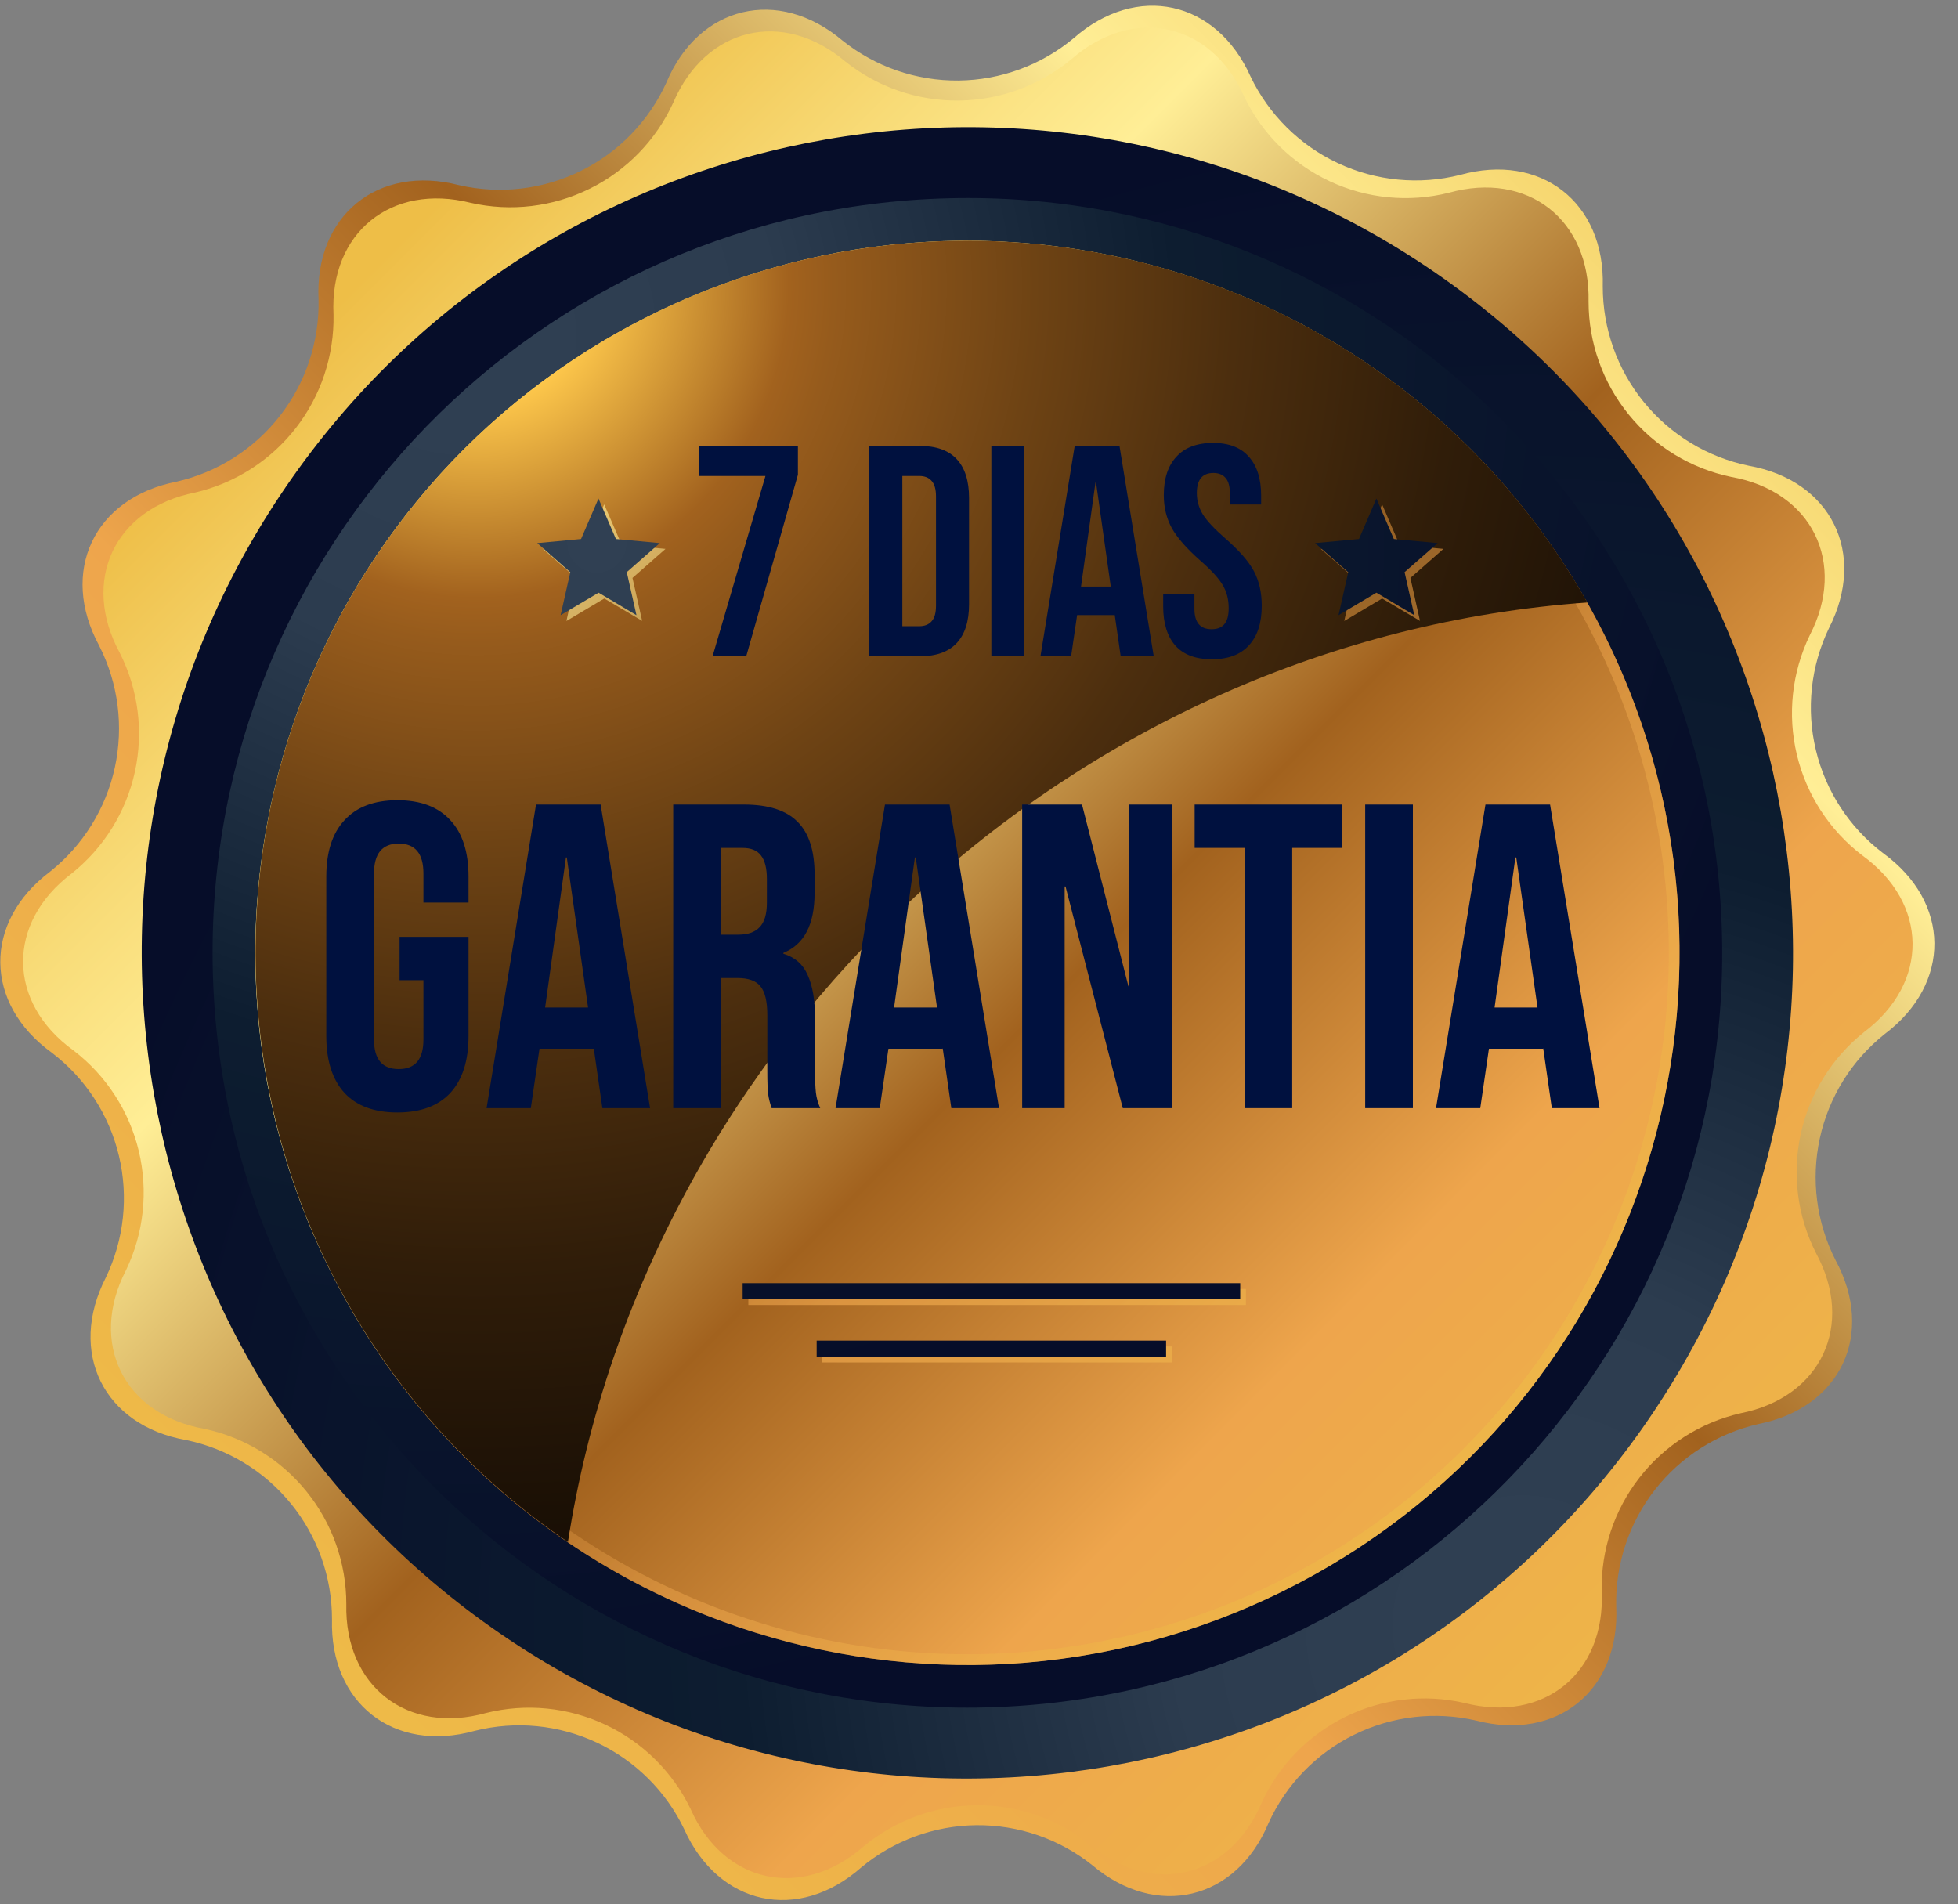 <svg width="182" height="177" viewBox="0 0 182 177" fill="none" xmlns="http://www.w3.org/2000/svg">
<rect x="0" y="0" width="182" height="177" fill="#808080" stroke="none"/>
<g clip-path="url(#clip0_383_1527)">
<path d="M117.91 169.46C114.91 176.64 107.5 178.4 101.53 173.37C98.471 170.926 94.661 169.613 90.746 169.653C86.83 169.693 83.049 171.084 80.04 173.59C74.18 178.74 66.78 177.13 63.59 170.01C61.895 166.479 59.032 163.643 55.486 161.979C51.94 160.315 47.929 159.927 44.13 160.88C36.62 162.98 30.65 158.32 30.86 150.52C30.865 146.603 29.517 142.805 27.044 139.768C24.572 136.731 21.126 134.64 17.29 133.85C9.61 132.49 6.29 125.69 9.83 118.76C11.531 115.233 11.962 111.228 11.051 107.42C10.14 103.612 7.943 100.235 4.83 97.86C-1.5 93.29 -1.58 85.71 4.65 81.02C7.714 78.581 9.842 75.16 10.675 71.334C11.507 67.507 10.993 63.511 9.22 60.02C5.5 53.16 8.72 46.3 16.37 44.78C20.191 43.914 23.596 41.756 26.008 38.669C28.421 35.582 29.693 31.757 29.61 27.84C29.24 20.04 35.11 15.26 42.67 17.21C46.488 18.085 50.491 17.614 54.003 15.878C57.514 14.141 60.318 11.245 61.94 7.68C64.94 0.5 72.35 -1.26 78.31 3.77C81.37 6.214 85.179 7.527 89.094 7.487C93.01 7.446 96.791 6.056 99.8 3.55C105.66 -1.6 113.06 0.01 116.25 7.13C117.946 10.661 120.808 13.497 124.354 15.161C127.9 16.825 131.911 17.213 135.71 16.26C143.23 14.16 149.2 18.82 148.98 26.62C148.976 30.537 150.323 34.334 152.796 37.372C155.269 40.409 158.714 42.5 162.55 43.29C170.23 44.66 173.55 51.45 170.01 58.38C168.309 61.907 167.878 65.912 168.789 69.72C169.7 73.528 171.897 76.905 175.01 79.28C181.34 83.85 181.41 91.43 175.18 96.12C172.116 98.558 169.988 101.98 169.156 105.806C168.323 109.632 168.837 113.629 170.61 117.12C174.33 123.98 171.11 130.84 163.46 132.36C159.641 133.228 156.239 135.387 153.828 138.474C151.418 141.56 150.147 145.385 150.23 149.3C150.61 157.1 144.73 161.88 137.23 159.93C133.405 159.042 129.39 159.507 125.868 161.244C122.346 162.981 119.534 165.884 117.91 169.46V169.46Z" fill="url(#paint0_linear_383_1527)"/>
<path d="M117.26 167.6C114.26 174.6 107.09 176.34 101.26 171.42C98.267 169.037 94.546 167.759 90.721 167.799C86.896 167.839 83.202 169.195 80.26 171.64C74.53 176.64 67.26 175.09 64.19 168.14C62.528 164.698 59.732 161.933 56.273 160.309C52.813 158.685 48.9 158.3 45.19 159.22C37.85 161.27 32.02 156.72 32.19 149.1C32.191 145.284 30.881 141.584 28.48 138.619C26.079 135.654 22.732 133.603 19 132.81C11.49 131.48 8.22 124.81 11.71 118.07C13.369 114.623 13.79 110.709 12.901 106.988C12.012 103.267 9.868 99.965 6.83 97.64C0.65 93.18 0.58 85.78 6.66 81.19C9.649 78.806 11.726 75.465 12.54 71.729C13.354 67.994 12.856 64.092 11.13 60.68C7.49 53.97 10.64 47.27 18.13 45.78C21.847 44.914 25.154 42.798 27.497 39.785C29.84 36.772 31.076 33.046 31 29.23C30.63 21.62 36.37 17 43.75 18.85C47.48 19.698 51.389 19.235 54.818 17.539C58.248 15.844 60.989 13.019 62.58 9.54C65.58 2.54 72.75 0.8 78.58 5.72C81.571 8.104 85.292 9.385 89.117 9.346C92.942 9.308 96.637 7.953 99.58 5.51C105.31 0.51 112.58 2.04 115.66 9C117.319 12.444 120.114 15.212 123.575 16.836C127.035 18.461 130.95 18.844 134.66 17.92C142 15.87 147.83 20.42 147.66 28.04C147.662 31.865 148.982 35.573 151.397 38.54C153.812 41.507 157.175 43.551 160.92 44.33C168.43 45.66 171.71 52.33 168.21 59.07C166.553 62.518 166.133 66.431 167.022 70.152C167.911 73.872 170.053 77.174 173.09 79.5C179.27 83.96 179.35 91.36 173.26 95.94C170.269 98.327 168.193 101.673 167.38 105.412C166.568 109.152 167.069 113.057 168.8 116.47C172.43 123.17 169.28 129.87 161.8 131.36C158.072 132.212 154.751 134.324 152.398 137.338C150.045 140.353 148.802 144.086 148.88 147.91C149.24 155.52 143.5 160.19 136.12 158.29C132.385 157.435 128.469 157.894 125.034 159.59C121.598 161.286 118.852 164.115 117.26 167.6Z" fill="url(#paint1_linear_383_1527)"/>
<path d="M152.665 132.749C177.066 98.095 168.754 50.222 134.1 25.822C99.446 1.421 51.573 9.734 27.173 44.387C2.773 79.041 11.085 126.914 45.739 151.314C80.392 175.715 128.265 167.403 152.665 132.749Z" fill="url(#paint2_radial_383_1527)"/>
<path d="M92.602 158.675C131.322 157.195 161.511 124.606 160.03 85.886C158.549 47.166 125.96 16.977 87.24 18.458C48.52 19.939 18.332 52.528 19.812 91.248C21.293 129.968 53.882 160.156 92.602 158.675Z" fill="url(#paint3_radial_383_1527)"/>
<path d="M119.205 147.922C151.983 131.75 165.445 92.069 149.274 59.291C133.102 26.513 93.421 13.05 60.643 29.222C27.865 45.393 14.402 85.075 30.574 117.853C46.745 150.631 86.427 164.093 119.205 147.922Z" fill="url(#paint4_linear_383_1527)"/>
<path style="mix-blend-mode:screen" opacity="0.5" d="M89.92 23.38C102.814 23.378 115.419 27.2 126.14 34.362C136.862 41.524 145.219 51.704 150.155 63.616C155.09 75.528 156.383 88.635 153.869 101.282C151.354 113.928 145.146 125.545 136.03 134.663C126.913 143.781 115.298 149.99 102.652 152.507C90.006 155.023 76.898 153.732 64.985 148.799C53.073 143.865 42.891 135.509 35.727 124.789C28.564 114.068 24.74 101.464 24.74 88.57C24.759 71.288 31.631 54.719 43.851 42.498C56.07 30.276 72.638 23.401 89.92 23.38M89.92 22.38C76.829 22.38 64.032 26.262 53.147 33.535C42.262 40.808 33.778 51.145 28.768 63.24C23.759 75.335 22.448 88.643 25.002 101.483C27.556 114.323 33.86 126.117 43.117 135.373C52.373 144.63 64.167 150.934 77.007 153.488C89.847 156.042 103.155 154.731 115.25 149.722C127.344 144.712 137.682 136.228 144.955 125.343C152.228 114.458 156.11 101.661 156.11 88.57C156.11 71.015 149.136 54.18 136.723 41.767C124.31 29.354 107.475 22.38 89.92 22.38V22.38Z" fill="url(#paint5_linear_383_1527)"/>
<path style="mix-blend-mode:screen" d="M147.55 56C142.643 47.315 135.836 39.851 127.638 34.168C119.441 28.484 110.064 24.727 100.21 23.177C90.355 21.628 80.278 22.326 70.732 25.22C61.185 28.114 52.416 33.129 45.081 39.889C37.746 46.649 32.033 54.98 28.371 64.259C24.709 73.538 23.192 83.525 23.933 93.473C24.675 103.421 27.655 113.072 32.653 121.706C37.65 130.339 44.534 137.732 52.79 143.33C60.08 96.6 99.75 59.41 147.55 56Z" fill="url(#paint6_radial_383_1527)"/>
<g style="mix-blend-mode:screen" opacity="0.7">
<path d="M59.69 57.71L56.17 55.63L52.65 57.72L53.54 53.72L50.47 51.02L54.54 50.64L56.16 46.88L57.79 50.64L61.86 51.02L58.79 53.72L59.69 57.71Z" fill="url(#paint7_linear_383_1527)"/>
<path d="M131.99 57.71L128.47 55.63L124.95 57.72L125.85 53.72L122.77 51.02L126.85 50.64L128.47 46.88L130.09 50.64L134.17 51.02L131.1 53.72L131.99 57.71Z" fill="url(#paint8_linear_383_1527)"/>
<path d="M115.81 119.81H69.56V121.3H115.81V119.81Z" fill="url(#paint9_linear_383_1527)"/>
<path d="M108.92 125.15H76.44V126.64H108.92V125.15Z" fill="url(#paint10_linear_383_1527)"/>
</g>
<path d="M59.16 57.18L55.64 55.09L52.11 57.18L53.01 53.19L49.94 50.48L54.01 50.1L55.63 46.34L57.25 50.1L61.33 50.48L58.26 53.18L59.16 57.18Z" fill="url(#paint11_radial_383_1527)"/>
<path d="M131.46 57.18L127.94 55.09L124.42 57.18L125.32 53.19L122.24 50.48L126.32 50.1L127.94 46.34L129.56 50.1L133.64 50.48L130.56 53.18L131.46 57.18Z" fill="url(#paint12_radial_383_1527)"/>
<path d="M115.28 119.27H69.03V120.76H115.28V119.27Z" fill="url(#paint13_radial_383_1527)"/>
<path d="M108.39 124.61H75.91V126.1H108.39V124.61Z" fill="url(#paint14_radial_383_1527)"/>
<path d="M71.15 44.241H64.95V41.448H74.167V44.13L69.363 61H66.234L71.15 44.241ZM80.802 41.448H85.494C87.021 41.448 88.166 41.858 88.93 42.677C89.693 43.496 90.075 44.698 90.075 46.28V56.168C90.075 57.751 89.693 58.952 88.93 59.771C88.166 60.59 87.021 61 85.494 61H80.802V41.448ZM85.438 58.207C85.941 58.207 86.323 58.058 86.584 57.76C86.863 57.462 87.002 56.978 87.002 56.308V46.141C87.002 45.47 86.863 44.986 86.584 44.688C86.323 44.39 85.941 44.241 85.438 44.241H83.874V58.207H85.438ZM92.149 41.448H95.221V61H92.149V41.448ZM99.896 41.448H104.058L107.242 61H104.17L103.611 57.118V57.173H100.12L99.561 61H96.712L99.896 41.448ZM103.248 54.52L101.88 44.856H101.824L100.483 54.52H103.248ZM112.645 61.279C111.156 61.279 110.029 60.86 109.266 60.022C108.502 59.166 108.12 57.946 108.12 56.363V55.246H111.025V56.587C111.025 57.853 111.556 58.486 112.617 58.486C113.139 58.486 113.53 58.337 113.79 58.039C114.07 57.723 114.209 57.22 114.209 56.531C114.209 55.712 114.023 54.995 113.651 54.38C113.278 53.747 112.589 52.993 111.584 52.118C110.318 51.001 109.433 49.995 108.93 49.101C108.428 48.189 108.176 47.165 108.176 46.029C108.176 44.483 108.567 43.292 109.349 42.454C110.131 41.597 111.267 41.169 112.757 41.169C114.228 41.169 115.336 41.597 116.081 42.454C116.844 43.292 117.226 44.502 117.226 46.085V46.895H114.321V45.889C114.321 45.219 114.191 44.735 113.93 44.437C113.669 44.12 113.288 43.962 112.785 43.962C111.761 43.962 111.249 44.586 111.249 45.833C111.249 46.541 111.435 47.202 111.807 47.817C112.198 48.431 112.897 49.176 113.902 50.051C115.187 51.168 116.071 52.183 116.556 53.096C117.04 54.008 117.282 55.079 117.282 56.308C117.282 57.909 116.881 59.138 116.081 59.995C115.299 60.851 114.153 61.279 112.645 61.279Z" fill="#00113F"/>
<path d="M36.941 103.403C34.791 103.403 33.152 102.798 32.023 101.589C30.895 100.353 30.33 98.593 30.33 96.309V81.475C30.33 79.191 30.895 77.445 32.023 76.235C33.152 74.999 34.791 74.381 36.941 74.381C39.09 74.381 40.73 74.999 41.858 76.235C42.987 77.445 43.551 79.191 43.551 81.475V83.894H39.359V81.193C39.359 79.339 38.593 78.412 37.062 78.412C35.53 78.412 34.764 79.339 34.764 81.193V96.631C34.764 98.459 35.53 99.372 37.062 99.372C38.593 99.372 39.359 98.459 39.359 96.631V91.109H37.142V87.078H43.551V96.309C43.551 98.593 42.987 100.353 41.858 101.589C40.73 102.798 39.09 103.403 36.941 103.403ZM49.824 74.784H55.83L60.425 103H55.992L55.185 97.397V97.478H50.147L49.341 103H45.229L49.824 74.784ZM54.661 93.648L52.686 79.702H52.606L50.671 93.648H54.661ZM62.577 74.784H69.147C71.431 74.784 73.097 75.322 74.145 76.397C75.193 77.445 75.717 79.07 75.717 81.274V83.007C75.717 85.936 74.75 87.79 72.815 88.57V88.65C73.89 88.973 74.642 89.631 75.072 90.625C75.529 91.62 75.757 92.95 75.757 94.616V99.574C75.757 100.38 75.784 101.038 75.838 101.549C75.892 102.033 76.026 102.516 76.241 103H71.727C71.565 102.543 71.458 102.113 71.404 101.71C71.35 101.307 71.323 100.582 71.323 99.534V94.374C71.323 93.084 71.108 92.184 70.678 91.673C70.275 91.163 69.563 90.907 68.542 90.907H67.01V103H62.577V74.784ZM68.623 86.877C69.51 86.877 70.168 86.648 70.598 86.191C71.055 85.735 71.283 84.969 71.283 83.894V81.717C71.283 80.696 71.095 79.957 70.719 79.5C70.37 79.043 69.805 78.815 69.026 78.815H67.01V86.877H68.623ZM82.26 74.784H88.266L92.861 103H88.427L87.621 97.397V97.478H82.582L81.776 103H77.665L82.26 74.784ZM87.097 93.648L85.122 79.702H85.041L83.106 93.648H87.097ZM95.012 74.784H100.575L104.888 91.673H104.968V74.784H108.918V103H104.364L99.043 82.402H98.962V103H95.012V74.784ZM115.681 78.815H111.045V74.784H124.75V78.815H120.114V103H115.681V78.815ZM126.897 74.784H131.331V103H126.897V74.784ZM138.077 74.784H144.083L148.679 103H144.245L143.438 97.397V97.478H138.4L137.594 103H133.482L138.077 74.784ZM142.914 93.648L140.939 79.702H140.859L138.924 93.648H142.914Z" fill="#00113F"/>
</g>
<defs>
<linearGradient id="paint0_linear_383_1527" x1="167.95" y1="10.54" x2="19.89" y2="158.61" gradientUnits="userSpaceOnUse">
<stop stop-color="#EEBE47"/>
<stop offset="0.12" stop-color="#F8DB77"/>
<stop offset="0.21" stop-color="#FFEE96"/>
<stop offset="0.45" stop-color="#A2621E"/>
<stop offset="0.67" stop-color="#EEA54C"/>
<stop offset="1" stop-color="#EEBE47"/>
</linearGradient>
<linearGradient id="paint1_linear_383_1527" x1="30.47" y1="29.12" x2="169.7" y2="168.35" gradientUnits="userSpaceOnUse">
<stop stop-color="#EEBE47"/>
<stop offset="0.12" stop-color="#F8DB77"/>
<stop offset="0.21" stop-color="#FFEE96"/>
<stop offset="0.45" stop-color="#A2621E"/>
<stop offset="0.67" stop-color="#EEA54C"/>
<stop offset="1" stop-color="#EEBE47"/>
</linearGradient>
<radialGradient id="paint2_radial_383_1527" cx="0" cy="0" r="1" gradientUnits="userSpaceOnUse" gradientTransform="translate(141.333 150.841) rotate(180) scale(139.75 139.75)">
<stop stop-color="#304053"/>
<stop offset="0.23" stop-color="#2C3C4F"/>
<stop offset="0.52" stop-color="#0D1D30"/>
<stop offset="1" stop-color="#060D29"/>
</radialGradient>
<radialGradient id="paint3_radial_383_1527" cx="0" cy="0" r="1" gradientUnits="userSpaceOnUse" gradientTransform="translate(42.883 31.65) scale(127.76 127.76)">
<stop stop-color="#304053"/>
<stop offset="0.23" stop-color="#2C3C4F"/>
<stop offset="0.52" stop-color="#0D1D30"/>
<stop offset="1" stop-color="#060D29"/>
</radialGradient>
<linearGradient id="paint4_linear_383_1527" x1="38.515" y1="37.158" x2="166.195" y2="164.838" gradientUnits="userSpaceOnUse">
<stop stop-color="#EEBE47"/>
<stop offset="0.12" stop-color="#F8DB77"/>
<stop offset="0.21" stop-color="#FFEE96"/>
<stop offset="0.45" stop-color="#A2621E"/>
<stop offset="0.67" stop-color="#EEA54C"/>
<stop offset="1" stop-color="#EEBE47"/>
</linearGradient>
<linearGradient id="paint5_linear_383_1527" x1="43.12" y1="41.77" x2="136.72" y2="135.37" gradientUnits="userSpaceOnUse">
<stop stop-color="#EEBE47"/>
<stop offset="0.12" stop-color="#F8DB77"/>
<stop offset="0.21" stop-color="#FFEE96"/>
<stop offset="0.45" stop-color="#A2621E"/>
<stop offset="0.67" stop-color="#EEA54C"/>
<stop offset="1" stop-color="#EEBE47"/>
</linearGradient>
<radialGradient id="paint6_radial_383_1527" cx="0" cy="0" r="1" gradientUnits="userSpaceOnUse" gradientTransform="translate(44.01 26.15) scale(208.9 208.9)">
<stop stop-color="#FFF1D1"/>
<stop offset="0.05" stop-color="#FFC94C"/>
<stop offset="0.14" stop-color="#A2621E"/>
<stop offset="0.16" stop-color="#965B1C"/>
<stop offset="0.25" stop-color="#6E4314"/>
<stop offset="0.34" stop-color="#4C2E0E"/>
<stop offset="0.44" stop-color="#301D09"/>
<stop offset="0.55" stop-color="#1B1005"/>
<stop offset="0.66" stop-color="#0C0702"/>
<stop offset="0.8" stop-color="#030201"/>
<stop offset="1"/>
</radialGradient>
<linearGradient id="paint7_linear_383_1527" x1="24.14" y1="24.32" x2="152.92" y2="141.16" gradientUnits="userSpaceOnUse">
<stop stop-color="#EEBE47"/>
<stop offset="0.12" stop-color="#F8DB77"/>
<stop offset="0.21" stop-color="#FFEE96"/>
<stop offset="0.45" stop-color="#A2621E"/>
<stop offset="0.67" stop-color="#EEA54C"/>
<stop offset="1" stop-color="#EEBE47"/>
</linearGradient>
<linearGradient id="paint8_linear_383_1527" x1="56.78" y1="-11.67" x2="185.56" y2="105.18" gradientUnits="userSpaceOnUse">
<stop stop-color="#EEBE47"/>
<stop offset="0.12" stop-color="#F8DB77"/>
<stop offset="0.21" stop-color="#FFEE96"/>
<stop offset="0.45" stop-color="#A2621E"/>
<stop offset="0.67" stop-color="#EEA54C"/>
<stop offset="1" stop-color="#EEBE47"/>
</linearGradient>
<linearGradient id="paint9_linear_383_1527" x1="-1.26" y1="35.32" x2="127.51" y2="152.16" gradientUnits="userSpaceOnUse">
<stop stop-color="#EEBE47"/>
<stop offset="0.12" stop-color="#F8DB77"/>
<stop offset="0.21" stop-color="#FFEE96"/>
<stop offset="0.45" stop-color="#A2621E"/>
<stop offset="0.67" stop-color="#EEA54C"/>
<stop offset="1" stop-color="#EEBE47"/>
</linearGradient>
<linearGradient id="paint10_linear_383_1527" x1="-3.92" y1="38.24" x2="124.86" y2="155.08" gradientUnits="userSpaceOnUse">
<stop stop-color="#EEBE47"/>
<stop offset="0.12" stop-color="#F8DB77"/>
<stop offset="0.21" stop-color="#FFEE96"/>
<stop offset="0.45" stop-color="#A2621E"/>
<stop offset="0.67" stop-color="#EEA54C"/>
<stop offset="1" stop-color="#EEBE47"/>
</linearGradient>
<radialGradient id="paint11_radial_383_1527" cx="0" cy="0" r="1" gradientUnits="userSpaceOnUse" gradientTransform="translate(55.48 50.48) scale(96.27 96.27)">
<stop stop-color="#304053"/>
<stop offset="0.23" stop-color="#2C3C4F"/>
<stop offset="0.52" stop-color="#0D1D30"/>
<stop offset="1" stop-color="#060D29"/>
</radialGradient>
<radialGradient id="paint12_radial_383_1527" cx="0" cy="0" r="1" gradientUnits="userSpaceOnUse" gradientTransform="translate(55.48 50.48) scale(96.27 96.27)">
<stop stop-color="#304053"/>
<stop offset="0.23" stop-color="#2C3C4F"/>
<stop offset="0.52" stop-color="#0D1D30"/>
<stop offset="1" stop-color="#060D29"/>
</radialGradient>
<radialGradient id="paint13_radial_383_1527" cx="0" cy="0" r="1" gradientUnits="userSpaceOnUse" gradientTransform="translate(55.48 33.501) scale(96.25 96.249)">
<stop stop-color="#304053"/>
<stop offset="0.23" stop-color="#2C3C4F"/>
<stop offset="0.52" stop-color="#0D1D30"/>
<stop offset="1" stop-color="#060D29"/>
</radialGradient>
<radialGradient id="paint14_radial_383_1527" cx="0" cy="0" r="1" gradientUnits="userSpaceOnUse" gradientTransform="translate(55.48 33.5) scale(96.25 96.25)">
<stop stop-color="#304053"/>
<stop offset="0.23" stop-color="#2C3C4F"/>
<stop offset="0.52" stop-color="#0D1D30"/>
<stop offset="1" stop-color="#060D29"/>
</radialGradient>
<clipPath id="clip0_383_1527">
<rect width="182" height="177" fill="white"/>
</clipPath>
</defs>
</svg>
